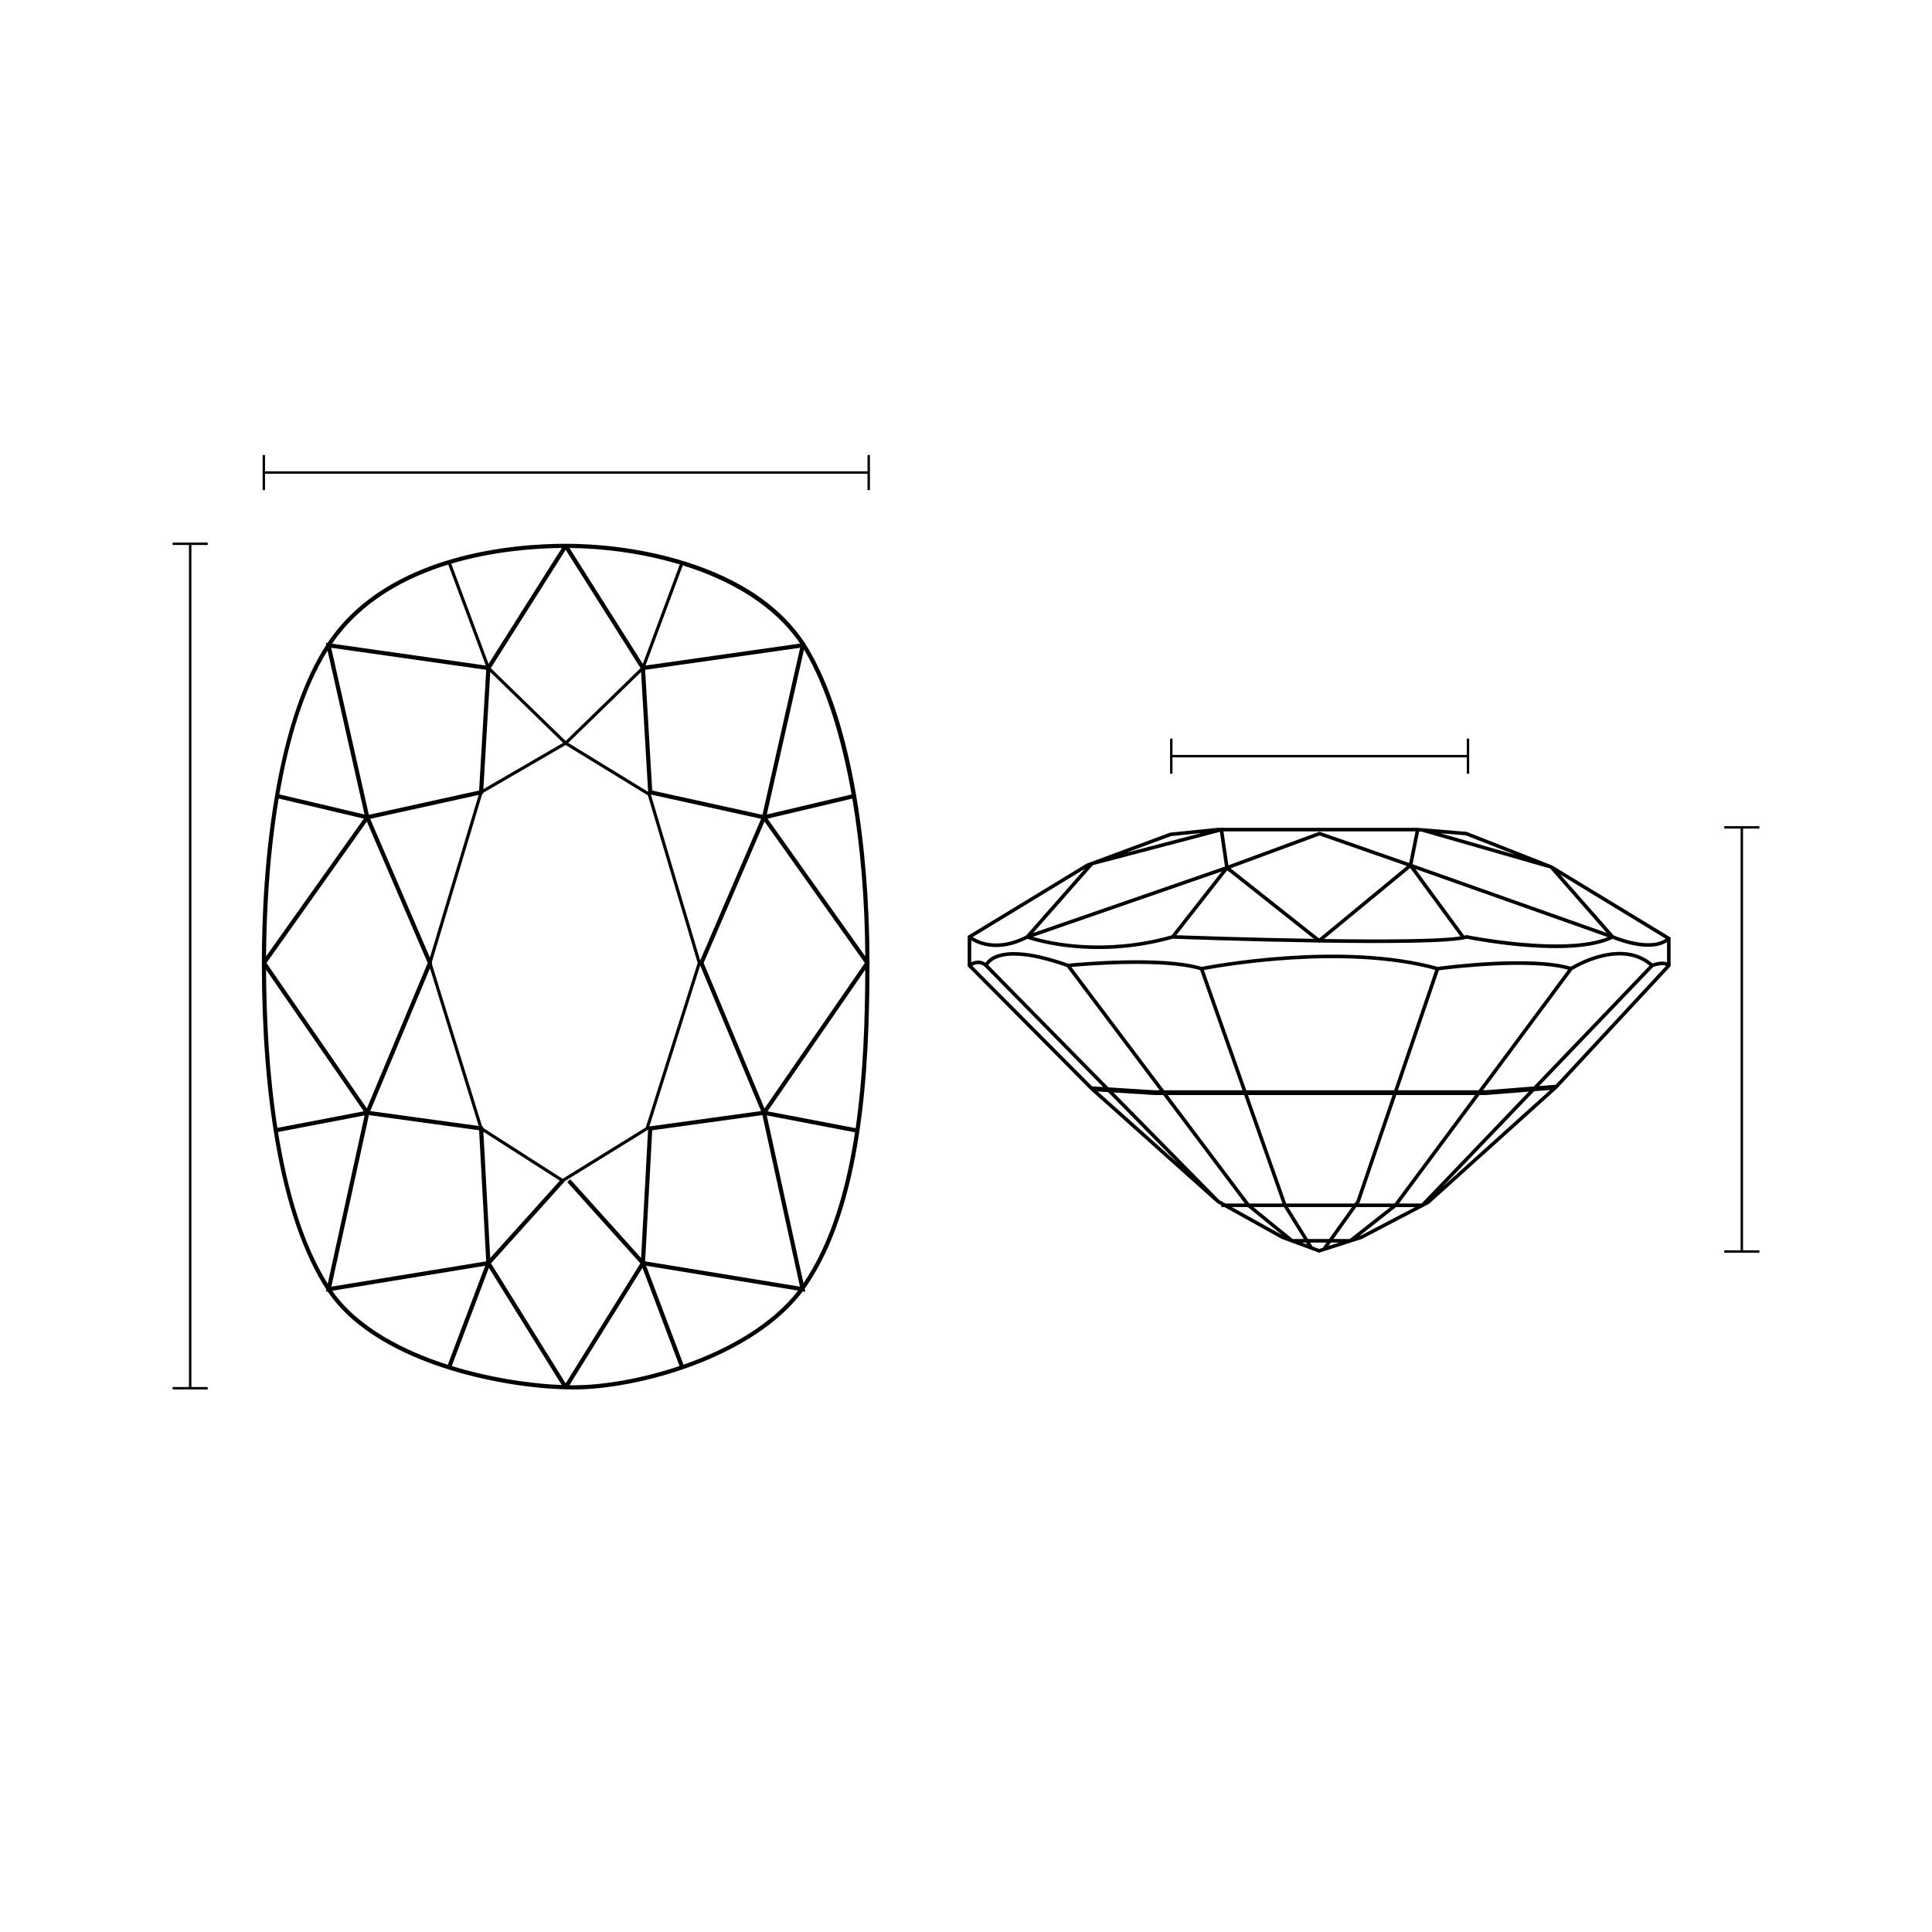 <?xml version="1.0" encoding="UTF-8"?>
<svg id="Layer_4" data-name="Layer 4" xmlns="http://www.w3.org/2000/svg" viewBox="0 0 395 395">
  <defs>
    <style>
      .cls-1 {
        fill: #000;
        stroke-width: 0px;
      }

      .cls-2 {
        fill: none;
        stroke: #07ff0e;
        stroke-miterlimit: 10;
        stroke-width: .5px;
      }
    </style>
  </defs>
  <path class="cls-1" d="M177.766,196.74c-.008-12.173-.982-24.153-2.821-34.651-2.155-12.308-5.392-22.186-9.618-29.358-.219-.371-.449-.737-.682-1.099l.048-.215-.171.024c-4.536-6.909-11.915-12.217-21.963-15.788-10.958-3.896-21.562-4.478-26.907-4.478-10.439,0-36.049,1.932-48.379,19.823-.106.154-.211.311-.316.469l-.347-.049.098.429c-4.468,6.853-7.885,16.611-10.161,29.03-2.475,13.503-3.004,26.93-3.01,35.864l.001.27c.005,13.561.951,25.856,2.813,36.544,2.222,12.768,5.72,22.895,10.392,30.108l-.097.442.352-.058c5.493,8.199,15.712,12.95,23.356,15.495,8.525,2.837,18.619,4.532,27.005,4.532,13.009,0,36.471-6.383,46.768-20.056l.529.087-.134-.621c.123-.17.245-.341.362-.514,11.395-16.639,12.877-43.968,12.882-65.959v-.27ZM176.909,195.531l-19.986-28.161,17.338-4.096c1.658,9.753,2.581,20.714,2.648,32.257ZM98.784,230.599l-.015-.265-.196-.026-10.281-33.255.075-.178-.075-.176,10.288-34.332.189-.042.013-.221,16.865-9.786,16.809,10.295,10.184,34.262-10.608,33.625-16.998,10.505-16.249-10.405ZM114.449,241.389l-14.222,15.805-1.4-25.808,15.622,10.002ZM87.44,196.879l-12.437,29.743-20.518-29.741,20.519-28.913,12.436,28.912ZM75.692,167.406l22.172-4.882-9.967,33.258-12.205-28.376ZM87.907,197.974l9.965,32.237-22.17-3.051,12.204-29.186ZM98.827,161.337l1.409-23.945,14.89,14.487-16.299,9.457ZM116.17,151.887l14.898-14.495,1.442,24.502-16.34-10.008ZM133.074,162.443l22.537,4.962-12.455,28.96-10.082-33.922ZM143.15,197.383l12.45,29.777-22.835,3.142,10.385-32.919ZM143.865,196.879l12.436-28.912,20.519,28.913-20.519,29.741-12.436-29.743ZM164.591,133.165c4.153,7.049,7.406,17.208,9.524,29.267l-17.341,4.096,7.605-33.713c.07.117.142.233.212.351ZM155.885,166.592l-22.537-4.962-1.451-24.686,31.692-4.507-7.703,34.155ZM163.582,131.575l-31.605,4.495,7.617-20.477c9.685,3.014,18.649,8.12,23.988,15.982ZM138.981,115.405l-7.562,20.328-14.989-23.7c6.998.07,14.975,1.09,22.552,3.372ZM130.96,136.604l-15.308,14.894-15.308-14.894,15.308-24.202,15.308,24.202ZM114.874,112.033l-14.99,23.7-7.623-20.494c8.755-2.597,17.328-3.159,22.613-3.206ZM67.976,131.482c5.865-8.508,14.822-13.338,23.671-16.058l7.68,20.645-31.429-4.469c.026-.04.052-.08.079-.118ZM99.407,136.943l-1.452,24.686-22.537,4.962-7.703-34.155,31.692,4.507ZM66.971,133.018l7.558,33.509-17.414-4.113c1.833-10.666,4.868-21.408,9.856-29.396ZM56.972,163.257l17.409,4.113-19.986,28.161c.046-7.501.501-19.782,2.577-32.274ZM54.395,198.253l19.978,28.958-17.669,3.385c-1.699-11.016-2.262-22.439-2.308-32.343ZM56.836,231.439l17.705-3.39-7.538,34.43c-5.165-8.318-8.309-19.423-10.166-31.039ZM75.428,227.984l22.527,3.1,1.453,26.802-31.659,5.173,7.679-35.074ZM90.624,278.73c-7.415-2.469-17.287-7.034-22.697-14.836l31.269-5.109-7.643,20.243c-.31-.098-.622-.195-.928-.298ZM92.367,279.287l7.583-20.083,14.901,23.962c-7.169-.272-15.286-1.668-22.484-3.879ZM100.389,258.292l14.959-16.624-.07-.062,17.222-10.642-1.424,26.232-14.486-16.098-.634.571,14.96,16.624-15.263,24.546-15.263-24.546ZM117.359,283.219c-.307,0-.621-.007-.933-.012l14.926-24.003,7.583,20.083c-7.86,2.648-15.772,3.932-21.576,3.932ZM139.744,279.01l-7.636-20.225,31.066,5.077c-5.413,6.968-14.338,11.975-23.43,15.148ZM131.896,257.885l1.452-26.802,22.527-3.1,7.68,35.074-31.659-5.173ZM164.273,262.348l-7.509-34.3,18.046,3.456c-1.756,11.619-4.919,22.571-10.536,30.844ZM174.935,230.659l-18.004-3.449,19.98-28.961c-.03,10.261-.408,21.6-1.975,32.409Z"/>
  <path class="cls-1" d="M317.382,176.969l-.033-.039-.141-.041-17.366-6.822-9.964-.816-39.847-.002-.014-.092-.35.092h-.765l-9.624.977-.046.005-16.114,5.985-.09.024-.013.014-.889.331-24.286,14.761v6.206l25.145,25.307.215.191-.002.022.029.002,25.593,22.857.031.028.863.479v.353h.635l11.699,6.499,1.913.708.061.049h.073l5.596,2.071,6.456-2.071h.07l.047-.038,2.158-.692,12.473-6.527h.066l.067-.07,1.141-.597,25.953-23.375.034-.003-.001-.026.208-.188,23.194-24.988v-5.874l-24.176-14.701ZM337.857,196.981c-6.197-5.335-15.426-.098-16.702.671-8.162-2.459-25.734-.174-27.222.026-19.577-5.45-46.479-.353-48.264-.004-8.265-2.492-25.742-.8-27.272-.645-8.933-3.158-13.247-2.591-15.295-1.557-.891.45-1.367.994-1.609,1.37-1.047-.696-2.165-.479-2.923-.103v-4.487c1.474.911,5.563,2.725,11.483-.304.981.335,6.487,2.084,14.524,2.083,4.42,0,9.608-.529,15.227-2.113,1.488.055,15.547.566,29.771.786l.127.101.118-.097c13.342.204,26.767.149,30.035-.781,1.699.339,21.3,4.12,29.851.025,1.118.464,7.547,2.962,11.119.659v4.14c-1.021-.376-2.417.036-2.969.23ZM290.649,246.059h-4.625l16.459-22.174h1.194l8.888-.699-21.916,22.873ZM256.265,246.79h6.243l4.041,6.526h-2.268l-8.015-6.526ZM227.646,223.353l8.387.531h1.788l16.683,22.174h-3.967l-1.251-.695-21.64-22.011ZM294.181,198.383c2.101-.272,18.561-2.291,26.418-.129l-18.303,24.656h-16.485l8.371-24.527ZM285.038,222.91h-30.232l-8.67-24.582c3.505-.661,28.669-5.091,47.3-.027l-8.399,24.609ZM276.924,246.059h-13.953l-7.821-22.174,29.555 0-7.373,21.604-.407.57ZM245.368,198.348l8.662,24.562h-16.026l-18.966-25.208c3.349-.306,18.854-1.561,26.33.646ZM218.128,197.709l18.961,25.201h-1.009l-9.457-.598-24.568-24.988c.153-.272.54-.789,1.43-1.225,1.928-.945,6.033-1.429,14.643,1.61ZM238.736,223.885h15.638l7.821,22.174h-6.775l-16.684-22.174ZM263.367,246.79h13.032l-4.672,6.526h-4.32l-4.041-6.526ZM277.3,246.79h6.943l-8.28,6.526h-3.335l4.672-6.526ZM277.822,246.059l.166-.232,7.489-21.942,16.096 0-16.461,22.174h-7.29ZM303.638,222.91h-.431l18.251-24.587c.775-.479,9.807-5.857,15.79-.898l-23.671,24.703-9.94.782ZM223.428,176.891l25.982-6.818,1.034,7.095-39.227,13.583,12.211-13.86ZM269.783,170.816l17.868,6.242-17.957,14.807-18.106-14.334,18.196-6.716ZM290.141,170.006l.634.052,26.165,7.516,11.556,13.165-39.692-14.05,1.336-6.682ZM299.374,191.295l-9.993-13.628,39.332,13.923c-8.901,3.578-28.597-.357-28.801-.398l-.091-.018-.09.028c-.106.033-.225.064-.357.094ZM298.577,191.445c-4.342.67-16.043.708-27.876.537l17.616-14.526,10.26,13.99ZM250.911,177.929l17.711,14.02c-12.702-.209-25.068-.63-28.131-.739l10.42-13.281ZM249.795,178.167l-10.247,13.064c-13.861,3.892-25.019,1.287-28.365.307l38.612-13.37ZM340.551,191.914c-3.283,2.286-9.892-.358-10.637-.668l-10.922-12.442,21.558,13.11ZM309.8,174.762l-15.319-4.401,5.194.426,10.125,3.975ZM289.401,169.981l-1.292,6.462-18.332-6.404-18.63,6.876-1.011-6.934h39.265ZM239.397,170.949l6.191-.629-15.317,4.019,9.126-3.39ZM209.798,191.255c-5.789,2.997-9.685,1.121-10.931.321l22.937-13.948-12.005,13.627ZM198.779,197.459c.532-.296,1.596-.68,2.587.208l24.162,24.575-2.269-.144-24.48-24.639ZM226.552,223.284l14.356,14.601-16.502-14.737,2.146.136ZM251.853,246.79h3.27l6.983,5.697-10.254-5.697ZM267.001,254.047l.239.387-1.045-.387h.806ZM268.355,254.846l-.494-.798h3.345l-.759,1.061-.74.237-1.352-.5ZM271.613,254.734l.491-.687h1.649l-2.14.687ZM278.168,252.632l-.261.084,7.517-5.925h3.896l-11.152,5.841ZM294.9,242.68l18.762-19.58,3.264-.257-22.026,19.837ZM318.071,221.775l-3.396.268,23.311-24.33c.553-.208,1.891-.572,2.648-.25l-22.564,24.312Z"/>
  <polygon class="cls-1" points="39.129 111.422 39.129 283.578 42.47 283.578 42.47 284.073 35.293 284.073 35.293 283.578 38.634 283.578 38.634 111.422 35.293 111.422 35.293 110.927 42.47 110.927 42.47 111.422 39.129 111.422"/>
  <polygon class="cls-1" points="54.185 96.366 177.365 96.366 177.365 93.025 177.86 93.025 177.86 100.203 177.365 100.203 177.365 96.861 54.185 96.861 54.185 100.203 53.69 100.203 53.69 93.025 54.185 93.025 54.185 96.366"/>
  <polygon class="cls-1" points="356.366 169.405 356.366 255.624 359.707 255.624 359.707 256.119 352.53 256.119 352.53 255.624 355.871 255.624 355.871 169.405 352.53 169.405 352.53 168.91 359.707 168.91 359.707 169.405 356.366 169.405"/>
  <polygon class="cls-1" points="239.717 154.349 299.885 154.349 299.885 151.008 300.38 151.008 300.38 158.186 299.885 158.186 299.885 154.844 239.717 154.844 239.717 158.186 239.222 158.186 239.222 151.008 239.717 151.008 239.717 154.349"/>

</svg>